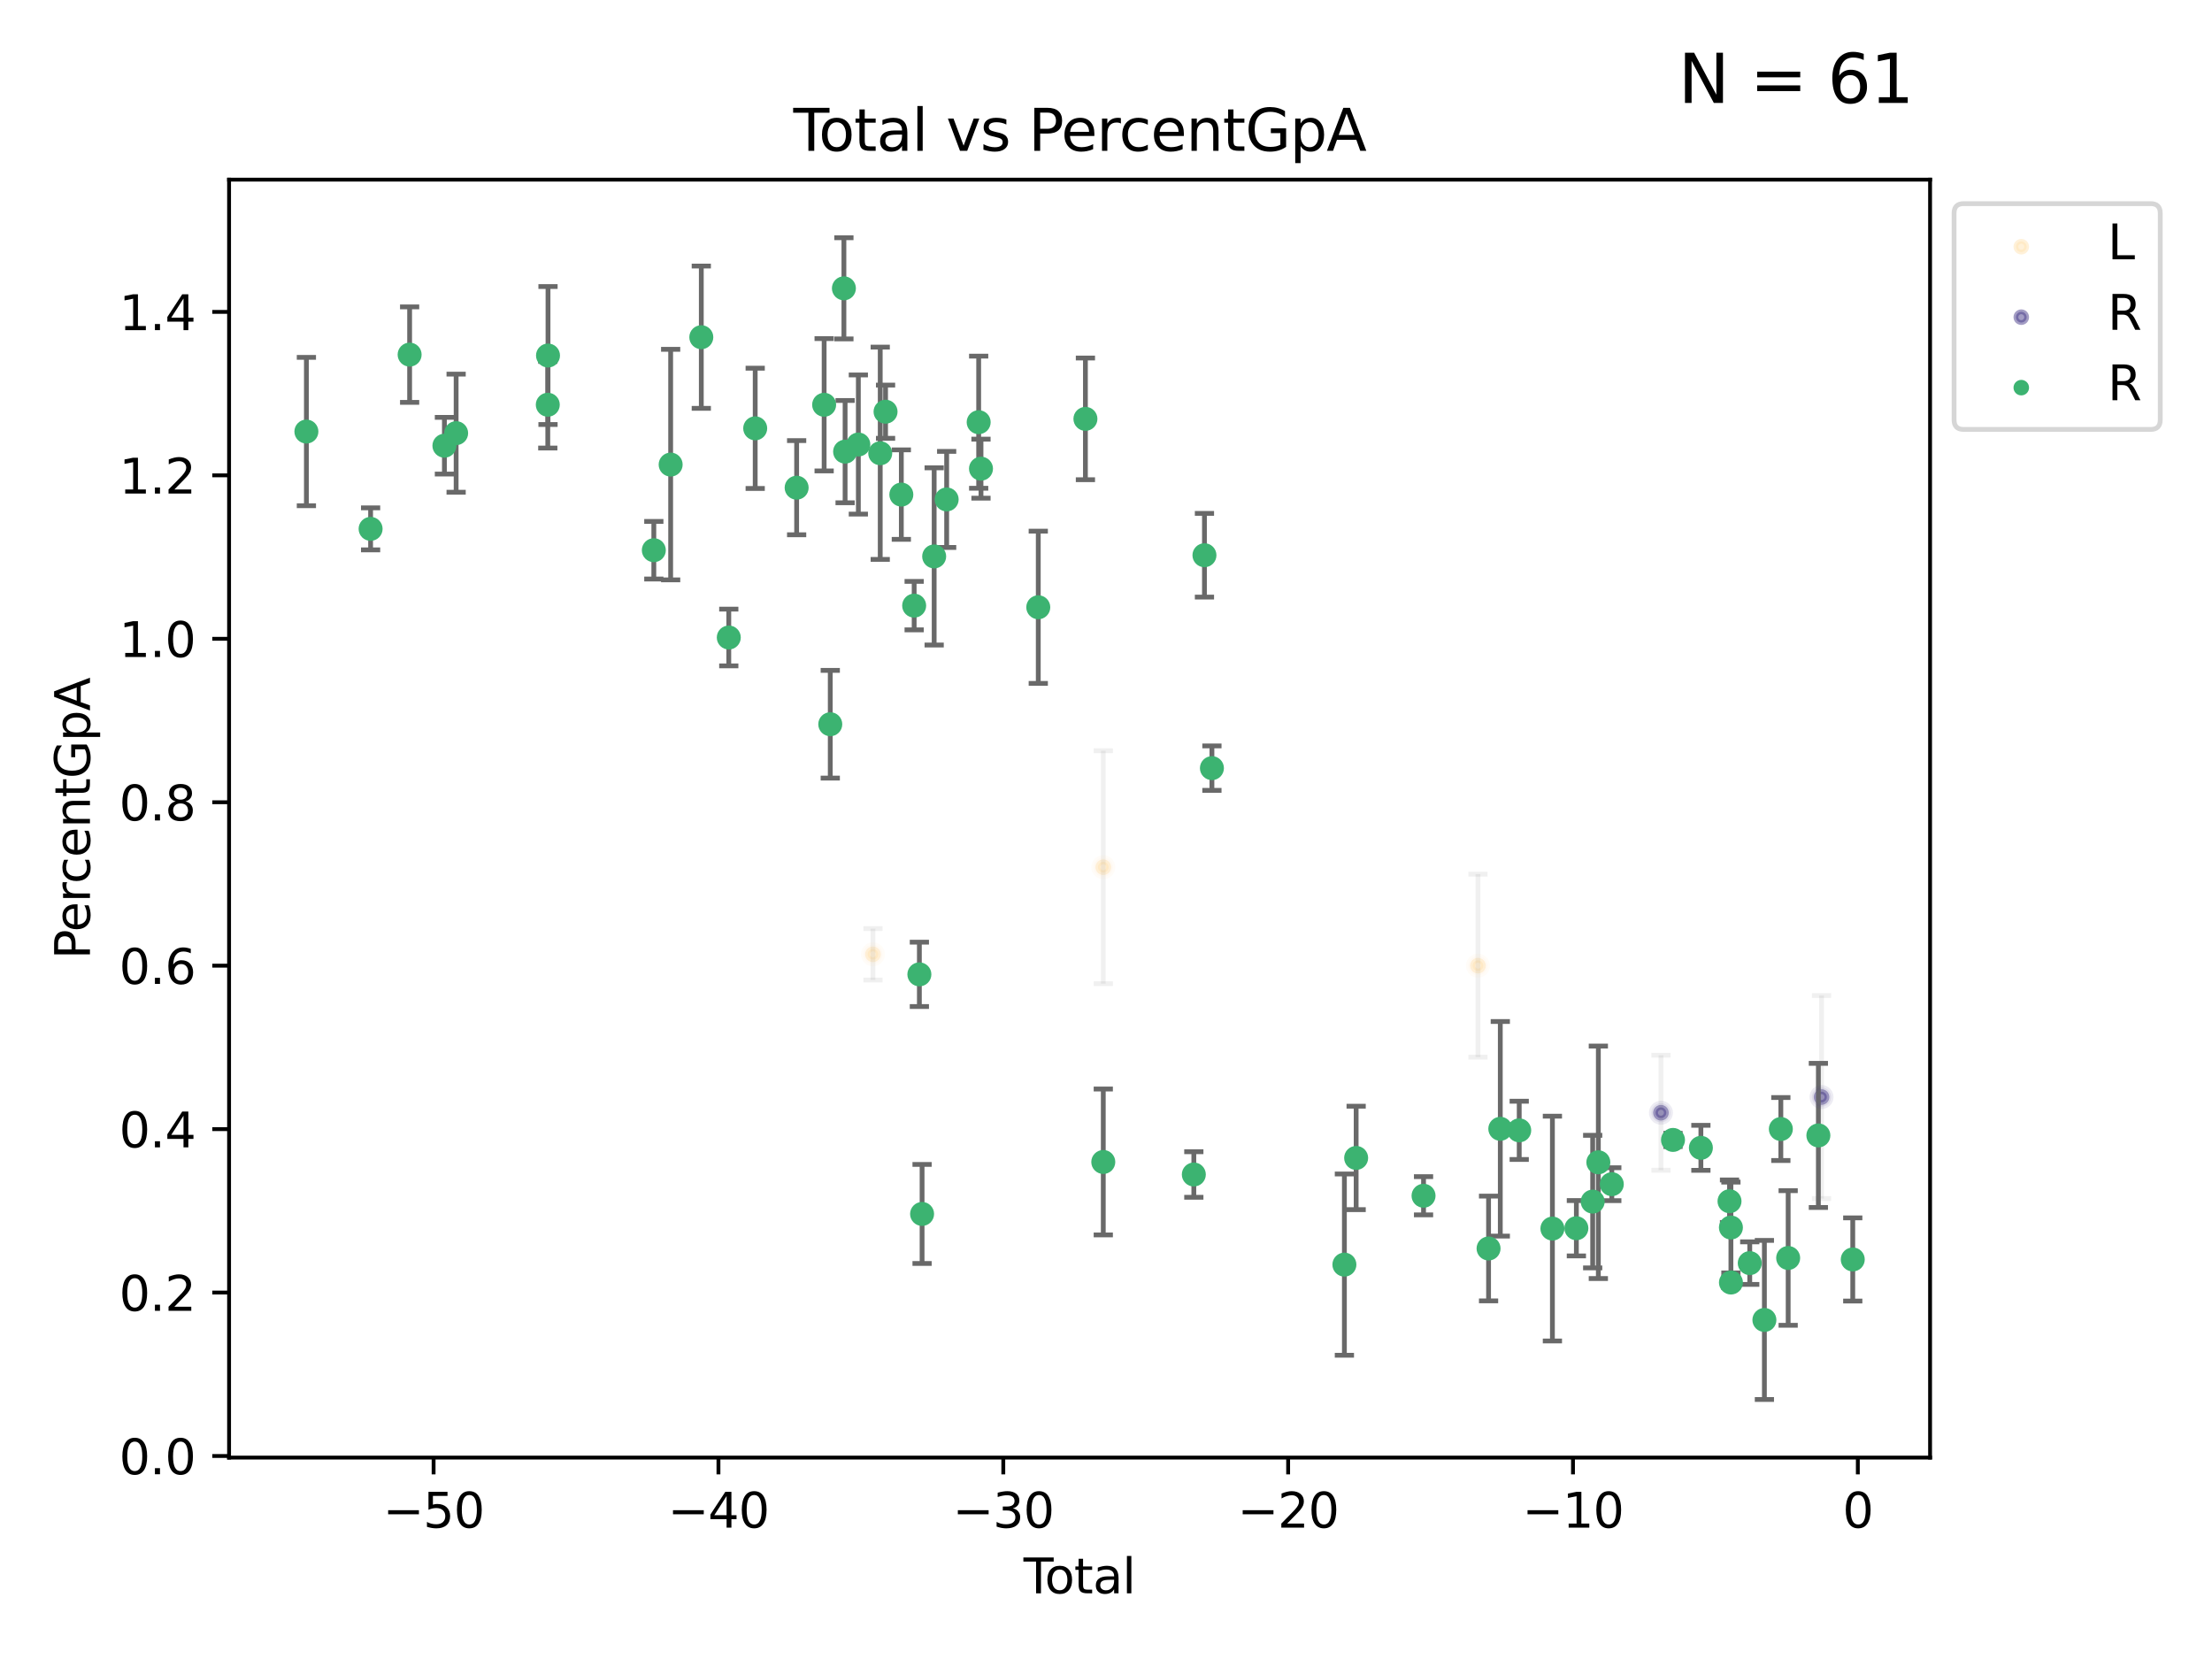 <?xml version="1.0" encoding="utf-8" standalone="no"?>
<!DOCTYPE svg PUBLIC "-//W3C//DTD SVG 1.1//EN"
  "http://www.w3.org/Graphics/SVG/1.1/DTD/svg11.dtd">
<svg xmlns:xlink="http://www.w3.org/1999/xlink" width="460.8pt" height="345.6pt" viewBox="0 0 460.8 345.6" xmlns="http://www.w3.org/2000/svg" version="1.1">
 <defs>
  <style type="text/css">*{stroke-linejoin: round; stroke-linecap: butt}</style>
 </defs>
 <g id="figure_1">
  <g id="patch_1">
   <path d="M 0 345.6 
L 460.8 345.6 
L 460.8 0 
L 0 0 
z
" style="fill: #ffffff"/>
  </g>
  <g id="axes_1">
   <g id="patch_2">
    <path d="M 47.72 303.64 
L 402.07 303.64 
L 402.07 37.422 
L 47.72 37.422 
z
" style="fill: #ffffff"/>
   </g>
   <g id="PathCollection_1">
    <defs>
     <path id="mb6e60d49c2" d="M 0 1.118 
C 0.297 1.118 0.581 1 0.791 0.791 
C 1 0.581 1.118 0.297 1.118 0 
C 1.118 -0.297 1 -0.581 0.791 -0.791 
C 0.581 -1 0.297 -1.118 0 -1.118 
C -0.297 -1.118 -0.581 -1 -0.791 -0.791 
C -1 -0.581 -1.118 -0.297 -1.118 0 
C -1.118 0.297 -1 0.581 -0.791 0.791 
C -0.581 1 -0.297 1.118 0 1.118 
z
" style="stroke: #ffe4b5; stroke-opacity: 0.5"/>
    </defs>
    <g clip-path="url(#pe60f34cabb)">
     <use xlink:href="#mb6e60d49c2" x="181.849" y="198.801" style="fill: #ffe4b5; fill-opacity: 0.5; stroke: #ffe4b5; stroke-opacity: 0.5"/>
     <use xlink:href="#mb6e60d49c2" x="229.836" y="180.654" style="fill: #ffe4b5; fill-opacity: 0.5; stroke: #ffe4b5; stroke-opacity: 0.5"/>
     <use xlink:href="#mb6e60d49c2" x="307.888" y="201.169" style="fill: #ffe4b5; fill-opacity: 0.5; stroke: #ffe4b5; stroke-opacity: 0.5"/>
    </g>
   </g>
   <g id="PathCollection_2">
    <defs>
     <path id="mbd047fa9b4" d="M 0 1.118 
C 0.297 1.118 0.581 1 0.791 0.791 
C 1 0.581 1.118 0.297 1.118 0 
C 1.118 -0.297 1 -0.581 0.791 -0.791 
C 0.581 -1 0.297 -1.118 0 -1.118 
C -0.297 -1.118 -0.581 -1 -0.791 -0.791 
C -1 -0.581 -1.118 -0.297 -1.118 0 
C -1.118 0.297 -1 0.581 -0.791 0.791 
C -0.581 1 -0.297 1.118 0 1.118 
z
" style="stroke: #483d8b; stroke-opacity: 0.5"/>
    </defs>
    <g clip-path="url(#pe60f34cabb)">
     <use xlink:href="#mbd047fa9b4" x="346.005" y="231.805" style="fill: #483d8b; fill-opacity: 0.5; stroke: #483d8b; stroke-opacity: 0.5"/>
     <use xlink:href="#mbd047fa9b4" x="379.457" y="228.536" style="fill: #483d8b; fill-opacity: 0.5; stroke: #483d8b; stroke-opacity: 0.5"/>
    </g>
   </g>
   <g id="PathCollection_3">
    <defs>
     <path id="m3d395e91cb" d="M 0 1.118 
C 0.297 1.118 0.581 1 0.791 0.791 
C 1 0.581 1.118 0.297 1.118 0 
C 1.118 -0.297 1 -0.581 0.791 -0.791 
C 0.581 -1 0.297 -1.118 0 -1.118 
C -0.297 -1.118 -0.581 -1 -0.791 -0.791 
C -1 -0.581 -1.118 -0.297 -1.118 0 
C -1.118 0.297 -1 0.581 -0.791 0.791 
C -0.581 1 -0.297 1.118 0 1.118 
z
" style="stroke: #3cb371"/>
    </defs>
    <g clip-path="url(#pe60f34cabb)">
     <use xlink:href="#m3d395e91cb" x="63.827" y="89.901" style="fill: #3cb371; stroke: #3cb371"/>
     <use xlink:href="#m3d395e91cb" x="77.203" y="110.172" style="fill: #3cb371; stroke: #3cb371"/>
     <use xlink:href="#m3d395e91cb" x="85.332" y="73.872" style="fill: #3cb371; stroke: #3cb371"/>
     <use xlink:href="#m3d395e91cb" x="92.579" y="92.848" style="fill: #3cb371; stroke: #3cb371"/>
     <use xlink:href="#m3d395e91cb" x="95.02" y="90.234" style="fill: #3cb371; stroke: #3cb371"/>
     <use xlink:href="#m3d395e91cb" x="114.114" y="84.315" style="fill: #3cb371; stroke: #3cb371"/>
     <use xlink:href="#m3d395e91cb" x="114.16" y="74.062" style="fill: #3cb371; stroke: #3cb371"/>
     <use xlink:href="#m3d395e91cb" x="136.204" y="114.617" style="fill: #3cb371; stroke: #3cb371"/>
     <use xlink:href="#m3d395e91cb" x="139.709" y="96.781" style="fill: #3cb371; stroke: #3cb371"/>
     <use xlink:href="#m3d395e91cb" x="146.094" y="70.246" style="fill: #3cb371; stroke: #3cb371"/>
     <use xlink:href="#m3d395e91cb" x="151.819" y="132.805" style="fill: #3cb371; stroke: #3cb371"/>
     <use xlink:href="#m3d395e91cb" x="157.322" y="89.229" style="fill: #3cb371; stroke: #3cb371"/>
     <use xlink:href="#m3d395e91cb" x="165.955" y="101.596" style="fill: #3cb371; stroke: #3cb371"/>
     <use xlink:href="#m3d395e91cb" x="171.683" y="84.322" style="fill: #3cb371; stroke: #3cb371"/>
     <use xlink:href="#m3d395e91cb" x="172.96" y="150.87" style="fill: #3cb371; stroke: #3cb371"/>
     <use xlink:href="#m3d395e91cb" x="175.801" y="60.063" style="fill: #3cb371; stroke: #3cb371"/>
     <use xlink:href="#m3d395e91cb" x="176.051" y="94.085" style="fill: #3cb371; stroke: #3cb371"/>
     <use xlink:href="#m3d395e91cb" x="178.809" y="92.601" style="fill: #3cb371; stroke: #3cb371"/>
     <use xlink:href="#m3d395e91cb" x="183.368" y="94.421" style="fill: #3cb371; stroke: #3cb371"/>
     <use xlink:href="#m3d395e91cb" x="184.477" y="85.765" style="fill: #3cb371; stroke: #3cb371"/>
     <use xlink:href="#m3d395e91cb" x="187.764" y="103.032" style="fill: #3cb371; stroke: #3cb371"/>
     <use xlink:href="#m3d395e91cb" x="190.436" y="126.166" style="fill: #3cb371; stroke: #3cb371"/>
     <use xlink:href="#m3d395e91cb" x="191.522" y="202.977" style="fill: #3cb371; stroke: #3cb371"/>
     <use xlink:href="#m3d395e91cb" x="192.086" y="252.887" style="fill: #3cb371; stroke: #3cb371"/>
     <use xlink:href="#m3d395e91cb" x="194.604" y="115.912" style="fill: #3cb371; stroke: #3cb371"/>
     <use xlink:href="#m3d395e91cb" x="197.206" y="104.04" style="fill: #3cb371; stroke: #3cb371"/>
     <use xlink:href="#m3d395e91cb" x="203.875" y="87.951" style="fill: #3cb371; stroke: #3cb371"/>
     <use xlink:href="#m3d395e91cb" x="204.358" y="97.632" style="fill: #3cb371; stroke: #3cb371"/>
     <use xlink:href="#m3d395e91cb" x="216.291" y="126.505" style="fill: #3cb371; stroke: #3cb371"/>
     <use xlink:href="#m3d395e91cb" x="226.113" y="87.256" style="fill: #3cb371; stroke: #3cb371"/>
     <use xlink:href="#m3d395e91cb" x="229.834" y="242.06" style="fill: #3cb371; stroke: #3cb371"/>
     <use xlink:href="#m3d395e91cb" x="248.696" y="244.668" style="fill: #3cb371; stroke: #3cb371"/>
     <use xlink:href="#m3d395e91cb" x="250.909" y="115.666" style="fill: #3cb371; stroke: #3cb371"/>
     <use xlink:href="#m3d395e91cb" x="252.466" y="160.017" style="fill: #3cb371; stroke: #3cb371"/>
     <use xlink:href="#m3d395e91cb" x="280.062" y="263.443" style="fill: #3cb371; stroke: #3cb371"/>
     <use xlink:href="#m3d395e91cb" x="282.51" y="241.218" style="fill: #3cb371; stroke: #3cb371"/>
     <use xlink:href="#m3d395e91cb" x="296.55" y="249.098" style="fill: #3cb371; stroke: #3cb371"/>
     <use xlink:href="#m3d395e91cb" x="310.095" y="260.082" style="fill: #3cb371; stroke: #3cb371"/>
     <use xlink:href="#m3d395e91cb" x="312.54" y="235.152" style="fill: #3cb371; stroke: #3cb371"/>
     <use xlink:href="#m3d395e91cb" x="316.482" y="235.473" style="fill: #3cb371; stroke: #3cb371"/>
     <use xlink:href="#m3d395e91cb" x="323.395" y="255.936" style="fill: #3cb371; stroke: #3cb371"/>
     <use xlink:href="#m3d395e91cb" x="328.388" y="255.864" style="fill: #3cb371; stroke: #3cb371"/>
     <use xlink:href="#m3d395e91cb" x="331.785" y="250.314" style="fill: #3cb371; stroke: #3cb371"/>
     <use xlink:href="#m3d395e91cb" x="332.964" y="242.129" style="fill: #3cb371; stroke: #3cb371"/>
     <use xlink:href="#m3d395e91cb" x="335.767" y="246.686" style="fill: #3cb371; stroke: #3cb371"/>
     <use xlink:href="#m3d395e91cb" x="348.518" y="237.468" style="fill: #3cb371; stroke: #3cb371"/>
     <use xlink:href="#m3d395e91cb" x="354.326" y="239.114" style="fill: #3cb371; stroke: #3cb371"/>
     <use xlink:href="#m3d395e91cb" x="360.289" y="250.239" style="fill: #3cb371; stroke: #3cb371"/>
     <use xlink:href="#m3d395e91cb" x="360.581" y="255.714" style="fill: #3cb371; stroke: #3cb371"/>
     <use xlink:href="#m3d395e91cb" x="360.587" y="267.173" style="fill: #3cb371; stroke: #3cb371"/>
     <use xlink:href="#m3d395e91cb" x="364.504" y="263.131" style="fill: #3cb371; stroke: #3cb371"/>
     <use xlink:href="#m3d395e91cb" x="367.556" y="274.97" style="fill: #3cb371; stroke: #3cb371"/>
     <use xlink:href="#m3d395e91cb" x="370.982" y="235.195" style="fill: #3cb371; stroke: #3cb371"/>
     <use xlink:href="#m3d395e91cb" x="372.508" y="262.061" style="fill: #3cb371; stroke: #3cb371"/>
     <use xlink:href="#m3d395e91cb" x="378.8" y="236.529" style="fill: #3cb371; stroke: #3cb371"/>
     <use xlink:href="#m3d395e91cb" x="385.963" y="262.367" style="fill: #3cb371; stroke: #3cb371"/>
    </g>
   </g>
   <g id="matplotlib.axis_1">
    <g id="xtick_1">
     <g id="line2d_1">
      <defs>
       <path id="m8738889019" d="M 0 0 
L 0 3.5 
" style="stroke: #000000; stroke-width: 0.8"/>
      </defs>
      <g>
       <use xlink:href="#m8738889019" x="90.326" y="303.64" style="stroke: #000000; stroke-width: 0.8"/>
      </g>
     </g>
     <g id="text_1">
      <!-- −50 -->
      <g transform="translate(79.774 318.238)scale(0.1 -0.1)">
       <defs>
        <path id="DejaVuSans-2212" d="M 678 2272 
L 4684 2272 
L 4684 1741 
L 678 1741 
L 678 2272 
z
" transform="scale(0.016)"/>
        <path id="DejaVuSans-35" d="M 691 4666 
L 3169 4666 
L 3169 4134 
L 1269 4134 
L 1269 2991 
Q 1406 3038 1543 3061 
Q 1681 3084 1819 3084 
Q 2600 3084 3056 2656 
Q 3513 2228 3513 1497 
Q 3513 744 3044 326 
Q 2575 -91 1722 -91 
Q 1428 -91 1123 -41 
Q 819 9 494 109 
L 494 744 
Q 775 591 1075 516 
Q 1375 441 1709 441 
Q 2250 441 2565 725 
Q 2881 1009 2881 1497 
Q 2881 1984 2565 2268 
Q 2250 2553 1709 2553 
Q 1456 2553 1204 2497 
Q 953 2441 691 2322 
L 691 4666 
z
" transform="scale(0.016)"/>
        <path id="DejaVuSans-30" d="M 2034 4250 
Q 1547 4250 1301 3770 
Q 1056 3291 1056 2328 
Q 1056 1369 1301 889 
Q 1547 409 2034 409 
Q 2525 409 2770 889 
Q 3016 1369 3016 2328 
Q 3016 3291 2770 3770 
Q 2525 4250 2034 4250 
z
M 2034 4750 
Q 2819 4750 3233 4129 
Q 3647 3509 3647 2328 
Q 3647 1150 3233 529 
Q 2819 -91 2034 -91 
Q 1250 -91 836 529 
Q 422 1150 422 2328 
Q 422 3509 836 4129 
Q 1250 4750 2034 4750 
z
" transform="scale(0.016)"/>
       </defs>
       <use xlink:href="#DejaVuSans-2212"/>
       <use xlink:href="#DejaVuSans-35" x="83.789"/>
       <use xlink:href="#DejaVuSans-30" x="147.412"/>
      </g>
     </g>
    </g>
    <g id="xtick_2">
     <g id="line2d_2">
      <g>
       <use xlink:href="#m8738889019" x="149.665" y="303.64" style="stroke: #000000; stroke-width: 0.8"/>
      </g>
     </g>
     <g id="text_2">
      <!-- −40 -->
      <g transform="translate(139.113 318.238)scale(0.1 -0.1)">
       <defs>
        <path id="DejaVuSans-34" d="M 2419 4116 
L 825 1625 
L 2419 1625 
L 2419 4116 
z
M 2253 4666 
L 3047 4666 
L 3047 1625 
L 3713 1625 
L 3713 1100 
L 3047 1100 
L 3047 0 
L 2419 0 
L 2419 1100 
L 313 1100 
L 313 1709 
L 2253 4666 
z
" transform="scale(0.016)"/>
       </defs>
       <use xlink:href="#DejaVuSans-2212"/>
       <use xlink:href="#DejaVuSans-34" x="83.789"/>
       <use xlink:href="#DejaVuSans-30" x="147.412"/>
      </g>
     </g>
    </g>
    <g id="xtick_3">
     <g id="line2d_3">
      <g>
       <use xlink:href="#m8738889019" x="209.004" y="303.64" style="stroke: #000000; stroke-width: 0.8"/>
      </g>
     </g>
     <g id="text_3">
      <!-- −30 -->
      <g transform="translate(198.452 318.238)scale(0.1 -0.1)">
       <defs>
        <path id="DejaVuSans-33" d="M 2597 2516 
Q 3050 2419 3304 2112 
Q 3559 1806 3559 1356 
Q 3559 666 3084 287 
Q 2609 -91 1734 -91 
Q 1441 -91 1130 -33 
Q 819 25 488 141 
L 488 750 
Q 750 597 1062 519 
Q 1375 441 1716 441 
Q 2309 441 2620 675 
Q 2931 909 2931 1356 
Q 2931 1769 2642 2001 
Q 2353 2234 1838 2234 
L 1294 2234 
L 1294 2753 
L 1863 2753 
Q 2328 2753 2575 2939 
Q 2822 3125 2822 3475 
Q 2822 3834 2567 4026 
Q 2313 4219 1838 4219 
Q 1578 4219 1281 4162 
Q 984 4106 628 3988 
L 628 4550 
Q 988 4650 1302 4700 
Q 1616 4750 1894 4750 
Q 2613 4750 3031 4423 
Q 3450 4097 3450 3541 
Q 3450 3153 3228 2886 
Q 3006 2619 2597 2516 
z
" transform="scale(0.016)"/>
       </defs>
       <use xlink:href="#DejaVuSans-2212"/>
       <use xlink:href="#DejaVuSans-33" x="83.789"/>
       <use xlink:href="#DejaVuSans-30" x="147.412"/>
      </g>
     </g>
    </g>
    <g id="xtick_4">
     <g id="line2d_4">
      <g>
       <use xlink:href="#m8738889019" x="268.343" y="303.64" style="stroke: #000000; stroke-width: 0.8"/>
      </g>
     </g>
     <g id="text_4">
      <!-- −20 -->
      <g transform="translate(257.791 318.238)scale(0.1 -0.1)">
       <defs>
        <path id="DejaVuSans-32" d="M 1228 531 
L 3431 531 
L 3431 0 
L 469 0 
L 469 531 
Q 828 903 1448 1529 
Q 2069 2156 2228 2338 
Q 2531 2678 2651 2914 
Q 2772 3150 2772 3378 
Q 2772 3750 2511 3984 
Q 2250 4219 1831 4219 
Q 1534 4219 1204 4116 
Q 875 4013 500 3803 
L 500 4441 
Q 881 4594 1212 4672 
Q 1544 4750 1819 4750 
Q 2544 4750 2975 4387 
Q 3406 4025 3406 3419 
Q 3406 3131 3298 2873 
Q 3191 2616 2906 2266 
Q 2828 2175 2409 1742 
Q 1991 1309 1228 531 
z
" transform="scale(0.016)"/>
       </defs>
       <use xlink:href="#DejaVuSans-2212"/>
       <use xlink:href="#DejaVuSans-32" x="83.789"/>
       <use xlink:href="#DejaVuSans-30" x="147.412"/>
      </g>
     </g>
    </g>
    <g id="xtick_5">
     <g id="line2d_5">
      <g>
       <use xlink:href="#m8738889019" x="327.682" y="303.64" style="stroke: #000000; stroke-width: 0.8"/>
      </g>
     </g>
     <g id="text_5">
      <!-- −10 -->
      <g transform="translate(317.13 318.238)scale(0.1 -0.1)">
       <defs>
        <path id="DejaVuSans-31" d="M 794 531 
L 1825 531 
L 1825 4091 
L 703 3866 
L 703 4441 
L 1819 4666 
L 2450 4666 
L 2450 531 
L 3481 531 
L 3481 0 
L 794 0 
L 794 531 
z
" transform="scale(0.016)"/>
       </defs>
       <use xlink:href="#DejaVuSans-2212"/>
       <use xlink:href="#DejaVuSans-31" x="83.789"/>
       <use xlink:href="#DejaVuSans-30" x="147.412"/>
      </g>
     </g>
    </g>
    <g id="xtick_6">
     <g id="line2d_6">
      <g>
       <use xlink:href="#m8738889019" x="387.021" y="303.64" style="stroke: #000000; stroke-width: 0.8"/>
      </g>
     </g>
     <g id="text_6">
      <!-- 0 -->
      <g transform="translate(383.84 318.238)scale(0.1 -0.1)">
       <use xlink:href="#DejaVuSans-30"/>
      </g>
     </g>
    </g>
    <g id="text_7">
     <!-- Total -->
     <g transform="translate(213.218 331.917)scale(0.1 -0.1)">
      <defs>
       <path id="DejaVuSans-54" d="M -19 4666 
L 3928 4666 
L 3928 4134 
L 2272 4134 
L 2272 0 
L 1638 0 
L 1638 4134 
L -19 4134 
L -19 4666 
z
" transform="scale(0.016)"/>
       <path id="DejaVuSans-6f" d="M 1959 3097 
Q 1497 3097 1228 2736 
Q 959 2375 959 1747 
Q 959 1119 1226 758 
Q 1494 397 1959 397 
Q 2419 397 2687 759 
Q 2956 1122 2956 1747 
Q 2956 2369 2687 2733 
Q 2419 3097 1959 3097 
z
M 1959 3584 
Q 2709 3584 3137 3096 
Q 3566 2609 3566 1747 
Q 3566 888 3137 398 
Q 2709 -91 1959 -91 
Q 1206 -91 779 398 
Q 353 888 353 1747 
Q 353 2609 779 3096 
Q 1206 3584 1959 3584 
z
" transform="scale(0.016)"/>
       <path id="DejaVuSans-74" d="M 1172 4494 
L 1172 3500 
L 2356 3500 
L 2356 3053 
L 1172 3053 
L 1172 1153 
Q 1172 725 1289 603 
Q 1406 481 1766 481 
L 2356 481 
L 2356 0 
L 1766 0 
Q 1100 0 847 248 
Q 594 497 594 1153 
L 594 3053 
L 172 3053 
L 172 3500 
L 594 3500 
L 594 4494 
L 1172 4494 
z
" transform="scale(0.016)"/>
       <path id="DejaVuSans-61" d="M 2194 1759 
Q 1497 1759 1228 1600 
Q 959 1441 959 1056 
Q 959 750 1161 570 
Q 1363 391 1709 391 
Q 2188 391 2477 730 
Q 2766 1069 2766 1631 
L 2766 1759 
L 2194 1759 
z
M 3341 1997 
L 3341 0 
L 2766 0 
L 2766 531 
Q 2569 213 2275 61 
Q 1981 -91 1556 -91 
Q 1019 -91 701 211 
Q 384 513 384 1019 
Q 384 1609 779 1909 
Q 1175 2209 1959 2209 
L 2766 2209 
L 2766 2266 
Q 2766 2663 2505 2880 
Q 2244 3097 1772 3097 
Q 1472 3097 1187 3025 
Q 903 2953 641 2809 
L 641 3341 
Q 956 3463 1253 3523 
Q 1550 3584 1831 3584 
Q 2591 3584 2966 3190 
Q 3341 2797 3341 1997 
z
" transform="scale(0.016)"/>
       <path id="DejaVuSans-6c" d="M 603 4863 
L 1178 4863 
L 1178 0 
L 603 0 
L 603 4863 
z
" transform="scale(0.016)"/>
      </defs>
      <use xlink:href="#DejaVuSans-54"/>
      <use xlink:href="#DejaVuSans-6f" x="44.084"/>
      <use xlink:href="#DejaVuSans-74" x="105.266"/>
      <use xlink:href="#DejaVuSans-61" x="144.475"/>
      <use xlink:href="#DejaVuSans-6c" x="205.754"/>
     </g>
    </g>
   </g>
   <g id="matplotlib.axis_2">
    <g id="ytick_1">
     <g id="line2d_7">
      <defs>
       <path id="md8a9645e2e" d="M 0 0 
L -3.5 0 
" style="stroke: #000000; stroke-width: 0.8"/>
      </defs>
      <g>
       <use xlink:href="#md8a9645e2e" x="47.72" y="303.314" style="stroke: #000000; stroke-width: 0.8"/>
      </g>
     </g>
     <g id="text_8">
      <!-- 0.0 -->
      <g transform="translate(24.817 307.113)scale(0.1 -0.1)">
       <defs>
        <path id="DejaVuSans-2e" d="M 684 794 
L 1344 794 
L 1344 0 
L 684 0 
L 684 794 
z
" transform="scale(0.016)"/>
       </defs>
       <use xlink:href="#DejaVuSans-30"/>
       <use xlink:href="#DejaVuSans-2e" x="63.623"/>
       <use xlink:href="#DejaVuSans-30" x="95.41"/>
      </g>
     </g>
    </g>
    <g id="ytick_2">
     <g id="line2d_8">
      <g>
       <use xlink:href="#md8a9645e2e" x="47.72" y="269.265" style="stroke: #000000; stroke-width: 0.8"/>
      </g>
     </g>
     <g id="text_9">
      <!-- 0.2 -->
      <g transform="translate(24.817 273.064)scale(0.1 -0.1)">
       <use xlink:href="#DejaVuSans-30"/>
       <use xlink:href="#DejaVuSans-2e" x="63.623"/>
       <use xlink:href="#DejaVuSans-32" x="95.41"/>
      </g>
     </g>
    </g>
    <g id="ytick_3">
     <g id="line2d_9">
      <g>
       <use xlink:href="#md8a9645e2e" x="47.72" y="235.216" style="stroke: #000000; stroke-width: 0.8"/>
      </g>
     </g>
     <g id="text_10">
      <!-- 0.4 -->
      <g transform="translate(24.817 239.015)scale(0.1 -0.1)">
       <use xlink:href="#DejaVuSans-30"/>
       <use xlink:href="#DejaVuSans-2e" x="63.623"/>
       <use xlink:href="#DejaVuSans-34" x="95.41"/>
      </g>
     </g>
    </g>
    <g id="ytick_4">
     <g id="line2d_10">
      <g>
       <use xlink:href="#md8a9645e2e" x="47.72" y="201.167" style="stroke: #000000; stroke-width: 0.8"/>
      </g>
     </g>
     <g id="text_11">
      <!-- 0.6 -->
      <g transform="translate(24.817 204.966)scale(0.1 -0.1)">
       <defs>
        <path id="DejaVuSans-36" d="M 2113 2584 
Q 1688 2584 1439 2293 
Q 1191 2003 1191 1497 
Q 1191 994 1439 701 
Q 1688 409 2113 409 
Q 2538 409 2786 701 
Q 3034 994 3034 1497 
Q 3034 2003 2786 2293 
Q 2538 2584 2113 2584 
z
M 3366 4563 
L 3366 3988 
Q 3128 4100 2886 4159 
Q 2644 4219 2406 4219 
Q 1781 4219 1451 3797 
Q 1122 3375 1075 2522 
Q 1259 2794 1537 2939 
Q 1816 3084 2150 3084 
Q 2853 3084 3261 2657 
Q 3669 2231 3669 1497 
Q 3669 778 3244 343 
Q 2819 -91 2113 -91 
Q 1303 -91 875 529 
Q 447 1150 447 2328 
Q 447 3434 972 4092 
Q 1497 4750 2381 4750 
Q 2619 4750 2861 4703 
Q 3103 4656 3366 4563 
z
" transform="scale(0.016)"/>
       </defs>
       <use xlink:href="#DejaVuSans-30"/>
       <use xlink:href="#DejaVuSans-2e" x="63.623"/>
       <use xlink:href="#DejaVuSans-36" x="95.41"/>
      </g>
     </g>
    </g>
    <g id="ytick_5">
     <g id="line2d_11">
      <g>
       <use xlink:href="#md8a9645e2e" x="47.72" y="167.118" style="stroke: #000000; stroke-width: 0.8"/>
      </g>
     </g>
     <g id="text_12">
      <!-- 0.8 -->
      <g transform="translate(24.817 170.917)scale(0.1 -0.1)">
       <defs>
        <path id="DejaVuSans-38" d="M 2034 2216 
Q 1584 2216 1326 1975 
Q 1069 1734 1069 1313 
Q 1069 891 1326 650 
Q 1584 409 2034 409 
Q 2484 409 2743 651 
Q 3003 894 3003 1313 
Q 3003 1734 2745 1975 
Q 2488 2216 2034 2216 
z
M 1403 2484 
Q 997 2584 770 2862 
Q 544 3141 544 3541 
Q 544 4100 942 4425 
Q 1341 4750 2034 4750 
Q 2731 4750 3128 4425 
Q 3525 4100 3525 3541 
Q 3525 3141 3298 2862 
Q 3072 2584 2669 2484 
Q 3125 2378 3379 2068 
Q 3634 1759 3634 1313 
Q 3634 634 3220 271 
Q 2806 -91 2034 -91 
Q 1263 -91 848 271 
Q 434 634 434 1313 
Q 434 1759 690 2068 
Q 947 2378 1403 2484 
z
M 1172 3481 
Q 1172 3119 1398 2916 
Q 1625 2713 2034 2713 
Q 2441 2713 2670 2916 
Q 2900 3119 2900 3481 
Q 2900 3844 2670 4047 
Q 2441 4250 2034 4250 
Q 1625 4250 1398 4047 
Q 1172 3844 1172 3481 
z
" transform="scale(0.016)"/>
       </defs>
       <use xlink:href="#DejaVuSans-30"/>
       <use xlink:href="#DejaVuSans-2e" x="63.623"/>
       <use xlink:href="#DejaVuSans-38" x="95.41"/>
      </g>
     </g>
    </g>
    <g id="ytick_6">
     <g id="line2d_12">
      <g>
       <use xlink:href="#md8a9645e2e" x="47.72" y="133.069" style="stroke: #000000; stroke-width: 0.8"/>
      </g>
     </g>
     <g id="text_13">
      <!-- 1.0 -->
      <g transform="translate(24.817 136.868)scale(0.1 -0.1)">
       <use xlink:href="#DejaVuSans-31"/>
       <use xlink:href="#DejaVuSans-2e" x="63.623"/>
       <use xlink:href="#DejaVuSans-30" x="95.41"/>
      </g>
     </g>
    </g>
    <g id="ytick_7">
     <g id="line2d_13">
      <g>
       <use xlink:href="#md8a9645e2e" x="47.72" y="99.02" style="stroke: #000000; stroke-width: 0.8"/>
      </g>
     </g>
     <g id="text_14">
      <!-- 1.2 -->
      <g transform="translate(24.817 102.819)scale(0.1 -0.1)">
       <use xlink:href="#DejaVuSans-31"/>
       <use xlink:href="#DejaVuSans-2e" x="63.623"/>
       <use xlink:href="#DejaVuSans-32" x="95.41"/>
      </g>
     </g>
    </g>
    <g id="ytick_8">
     <g id="line2d_14">
      <g>
       <use xlink:href="#md8a9645e2e" x="47.72" y="64.971" style="stroke: #000000; stroke-width: 0.8"/>
      </g>
     </g>
     <g id="text_15">
      <!-- 1.4 -->
      <g transform="translate(24.817 68.77)scale(0.1 -0.1)">
       <use xlink:href="#DejaVuSans-31"/>
       <use xlink:href="#DejaVuSans-2e" x="63.623"/>
       <use xlink:href="#DejaVuSans-34" x="95.41"/>
      </g>
     </g>
    </g>
    <g id="text_16">
     <!-- PercentGpA -->
     <g transform="translate(18.737 199.807)rotate(-90)scale(0.1 -0.1)">
      <defs>
       <path id="DejaVuSans-50" d="M 1259 4147 
L 1259 2394 
L 2053 2394 
Q 2494 2394 2734 2622 
Q 2975 2850 2975 3272 
Q 2975 3691 2734 3919 
Q 2494 4147 2053 4147 
L 1259 4147 
z
M 628 4666 
L 2053 4666 
Q 2838 4666 3239 4311 
Q 3641 3956 3641 3272 
Q 3641 2581 3239 2228 
Q 2838 1875 2053 1875 
L 1259 1875 
L 1259 0 
L 628 0 
L 628 4666 
z
" transform="scale(0.016)"/>
       <path id="DejaVuSans-65" d="M 3597 1894 
L 3597 1613 
L 953 1613 
Q 991 1019 1311 708 
Q 1631 397 2203 397 
Q 2534 397 2845 478 
Q 3156 559 3463 722 
L 3463 178 
Q 3153 47 2828 -22 
Q 2503 -91 2169 -91 
Q 1331 -91 842 396 
Q 353 884 353 1716 
Q 353 2575 817 3079 
Q 1281 3584 2069 3584 
Q 2775 3584 3186 3129 
Q 3597 2675 3597 1894 
z
M 3022 2063 
Q 3016 2534 2758 2815 
Q 2500 3097 2075 3097 
Q 1594 3097 1305 2825 
Q 1016 2553 972 2059 
L 3022 2063 
z
" transform="scale(0.016)"/>
       <path id="DejaVuSans-72" d="M 2631 2963 
Q 2534 3019 2420 3045 
Q 2306 3072 2169 3072 
Q 1681 3072 1420 2755 
Q 1159 2438 1159 1844 
L 1159 0 
L 581 0 
L 581 3500 
L 1159 3500 
L 1159 2956 
Q 1341 3275 1631 3429 
Q 1922 3584 2338 3584 
Q 2397 3584 2469 3576 
Q 2541 3569 2628 3553 
L 2631 2963 
z
" transform="scale(0.016)"/>
       <path id="DejaVuSans-63" d="M 3122 3366 
L 3122 2828 
Q 2878 2963 2633 3030 
Q 2388 3097 2138 3097 
Q 1578 3097 1268 2742 
Q 959 2388 959 1747 
Q 959 1106 1268 751 
Q 1578 397 2138 397 
Q 2388 397 2633 464 
Q 2878 531 3122 666 
L 3122 134 
Q 2881 22 2623 -34 
Q 2366 -91 2075 -91 
Q 1284 -91 818 406 
Q 353 903 353 1747 
Q 353 2603 823 3093 
Q 1294 3584 2113 3584 
Q 2378 3584 2631 3529 
Q 2884 3475 3122 3366 
z
" transform="scale(0.016)"/>
       <path id="DejaVuSans-6e" d="M 3513 2113 
L 3513 0 
L 2938 0 
L 2938 2094 
Q 2938 2591 2744 2837 
Q 2550 3084 2163 3084 
Q 1697 3084 1428 2787 
Q 1159 2491 1159 1978 
L 1159 0 
L 581 0 
L 581 3500 
L 1159 3500 
L 1159 2956 
Q 1366 3272 1645 3428 
Q 1925 3584 2291 3584 
Q 2894 3584 3203 3211 
Q 3513 2838 3513 2113 
z
" transform="scale(0.016)"/>
       <path id="DejaVuSans-47" d="M 3809 666 
L 3809 1919 
L 2778 1919 
L 2778 2438 
L 4434 2438 
L 4434 434 
Q 4069 175 3628 42 
Q 3188 -91 2688 -91 
Q 1594 -91 976 548 
Q 359 1188 359 2328 
Q 359 3472 976 4111 
Q 1594 4750 2688 4750 
Q 3144 4750 3555 4637 
Q 3966 4525 4313 4306 
L 4313 3634 
Q 3963 3931 3569 4081 
Q 3175 4231 2741 4231 
Q 1884 4231 1454 3753 
Q 1025 3275 1025 2328 
Q 1025 1384 1454 906 
Q 1884 428 2741 428 
Q 3075 428 3337 486 
Q 3600 544 3809 666 
z
" transform="scale(0.016)"/>
       <path id="DejaVuSans-70" d="M 1159 525 
L 1159 -1331 
L 581 -1331 
L 581 3500 
L 1159 3500 
L 1159 2969 
Q 1341 3281 1617 3432 
Q 1894 3584 2278 3584 
Q 2916 3584 3314 3078 
Q 3713 2572 3713 1747 
Q 3713 922 3314 415 
Q 2916 -91 2278 -91 
Q 1894 -91 1617 61 
Q 1341 213 1159 525 
z
M 3116 1747 
Q 3116 2381 2855 2742 
Q 2594 3103 2138 3103 
Q 1681 3103 1420 2742 
Q 1159 2381 1159 1747 
Q 1159 1113 1420 752 
Q 1681 391 2138 391 
Q 2594 391 2855 752 
Q 3116 1113 3116 1747 
z
" transform="scale(0.016)"/>
       <path id="DejaVuSans-41" d="M 2188 4044 
L 1331 1722 
L 3047 1722 
L 2188 4044 
z
M 1831 4666 
L 2547 4666 
L 4325 0 
L 3669 0 
L 3244 1197 
L 1141 1197 
L 716 0 
L 50 0 
L 1831 4666 
z
" transform="scale(0.016)"/>
      </defs>
      <use xlink:href="#DejaVuSans-50"/>
      <use xlink:href="#DejaVuSans-65" x="56.678"/>
      <use xlink:href="#DejaVuSans-72" x="118.201"/>
      <use xlink:href="#DejaVuSans-63" x="157.064"/>
      <use xlink:href="#DejaVuSans-65" x="212.045"/>
      <use xlink:href="#DejaVuSans-6e" x="273.568"/>
      <use xlink:href="#DejaVuSans-74" x="336.947"/>
      <use xlink:href="#DejaVuSans-47" x="376.156"/>
      <use xlink:href="#DejaVuSans-70" x="453.646"/>
      <use xlink:href="#DejaVuSans-41" x="517.123"/>
     </g>
    </g>
   </g>
   <g id="LineCollection_1">
    <path d="M 181.849 204.155 
L 181.849 193.446 
" clip-path="url(#pe60f34cabb)" style="fill: none; stroke: #696969; stroke-opacity: 0.1"/>
    <path d="M 229.836 204.919 
L 229.836 156.388 
" clip-path="url(#pe60f34cabb)" style="fill: none; stroke: #696969; stroke-opacity: 0.1"/>
    <path d="M 307.888 220.229 
L 307.888 182.109 
" clip-path="url(#pe60f34cabb)" style="fill: none; stroke: #696969; stroke-opacity: 0.1"/>
   </g>
   <g id="line2d_15">
    <defs>
     <path id="m5bb08aa4a7" d="M 2 0 
L -2 -0 
" style="stroke: #696969; stroke-opacity: 0.1"/>
    </defs>
    <g clip-path="url(#pe60f34cabb)">
     <use xlink:href="#m5bb08aa4a7" x="181.849" y="204.155" style="fill: #696969; fill-opacity: 0.1; stroke: #696969; stroke-opacity: 0.1"/>
     <use xlink:href="#m5bb08aa4a7" x="229.836" y="204.919" style="fill: #696969; fill-opacity: 0.1; stroke: #696969; stroke-opacity: 0.1"/>
     <use xlink:href="#m5bb08aa4a7" x="307.888" y="220.229" style="fill: #696969; fill-opacity: 0.1; stroke: #696969; stroke-opacity: 0.1"/>
    </g>
   </g>
   <g id="line2d_16">
    <g clip-path="url(#pe60f34cabb)">
     <use xlink:href="#m5bb08aa4a7" x="181.849" y="193.446" style="fill: #696969; fill-opacity: 0.1; stroke: #696969; stroke-opacity: 0.1"/>
     <use xlink:href="#m5bb08aa4a7" x="229.836" y="156.388" style="fill: #696969; fill-opacity: 0.1; stroke: #696969; stroke-opacity: 0.1"/>
     <use xlink:href="#m5bb08aa4a7" x="307.888" y="182.109" style="fill: #696969; fill-opacity: 0.1; stroke: #696969; stroke-opacity: 0.1"/>
    </g>
   </g>
   <g id="LineCollection_2">
    <path d="M 346.005 243.783 
L 346.005 219.827 
" clip-path="url(#pe60f34cabb)" style="fill: none; stroke: #696969; stroke-opacity: 0.1"/>
    <path d="M 379.457 249.681 
L 379.457 207.39 
" clip-path="url(#pe60f34cabb)" style="fill: none; stroke: #696969; stroke-opacity: 0.1"/>
   </g>
   <g id="line2d_17">
    <g clip-path="url(#pe60f34cabb)">
     <use xlink:href="#m5bb08aa4a7" x="346.005" y="243.783" style="fill: #696969; fill-opacity: 0.1; stroke: #696969; stroke-opacity: 0.1"/>
     <use xlink:href="#m5bb08aa4a7" x="379.457" y="249.681" style="fill: #696969; fill-opacity: 0.1; stroke: #696969; stroke-opacity: 0.1"/>
    </g>
   </g>
   <g id="line2d_18">
    <g clip-path="url(#pe60f34cabb)">
     <use xlink:href="#m5bb08aa4a7" x="346.005" y="219.827" style="fill: #696969; fill-opacity: 0.1; stroke: #696969; stroke-opacity: 0.1"/>
     <use xlink:href="#m5bb08aa4a7" x="379.457" y="207.39" style="fill: #696969; fill-opacity: 0.1; stroke: #696969; stroke-opacity: 0.1"/>
    </g>
   </g>
   <g id="LineCollection_3">
    <path d="M 63.827 105.352 
L 63.827 74.45 
" clip-path="url(#pe60f34cabb)" style="fill: none; stroke: #696969"/>
    <path d="M 77.203 114.547 
L 77.203 105.796 
" clip-path="url(#pe60f34cabb)" style="fill: none; stroke: #696969"/>
    <path d="M 85.332 83.819 
L 85.332 63.926 
" clip-path="url(#pe60f34cabb)" style="fill: none; stroke: #696969"/>
    <path d="M 92.579 98.752 
L 92.579 86.943 
" clip-path="url(#pe60f34cabb)" style="fill: none; stroke: #696969"/>
    <path d="M 95.02 102.535 
L 95.02 77.934 
" clip-path="url(#pe60f34cabb)" style="fill: none; stroke: #696969"/>
    <path d="M 114.114 93.334 
L 114.114 75.297 
" clip-path="url(#pe60f34cabb)" style="fill: none; stroke: #696969"/>
    <path d="M 114.16 88.432 
L 114.16 59.692 
" clip-path="url(#pe60f34cabb)" style="fill: none; stroke: #696969"/>
    <path d="M 136.204 120.617 
L 136.204 108.617 
" clip-path="url(#pe60f34cabb)" style="fill: none; stroke: #696969"/>
    <path d="M 139.709 120.794 
L 139.709 72.768 
" clip-path="url(#pe60f34cabb)" style="fill: none; stroke: #696969"/>
    <path d="M 146.094 85.067 
L 146.094 55.425 
" clip-path="url(#pe60f34cabb)" style="fill: none; stroke: #696969"/>
    <path d="M 151.819 138.715 
L 151.819 126.896 
" clip-path="url(#pe60f34cabb)" style="fill: none; stroke: #696969"/>
    <path d="M 157.322 101.757 
L 157.322 76.701 
" clip-path="url(#pe60f34cabb)" style="fill: none; stroke: #696969"/>
    <path d="M 165.955 111.405 
L 165.955 91.788 
" clip-path="url(#pe60f34cabb)" style="fill: none; stroke: #696969"/>
    <path d="M 171.683 98.104 
L 171.683 70.54 
" clip-path="url(#pe60f34cabb)" style="fill: none; stroke: #696969"/>
    <path d="M 172.96 162.089 
L 172.96 139.652 
" clip-path="url(#pe60f34cabb)" style="fill: none; stroke: #696969"/>
    <path d="M 175.801 70.604 
L 175.801 49.523 
" clip-path="url(#pe60f34cabb)" style="fill: none; stroke: #696969"/>
    <path d="M 176.051 104.736 
L 176.051 83.433 
" clip-path="url(#pe60f34cabb)" style="fill: none; stroke: #696969"/>
    <path d="M 178.809 107.095 
L 178.809 78.106 
" clip-path="url(#pe60f34cabb)" style="fill: none; stroke: #696969"/>
    <path d="M 183.368 116.53 
L 183.368 72.311 
" clip-path="url(#pe60f34cabb)" style="fill: none; stroke: #696969"/>
    <path d="M 184.477 91.312 
L 184.477 80.219 
" clip-path="url(#pe60f34cabb)" style="fill: none; stroke: #696969"/>
    <path d="M 187.764 112.352 
L 187.764 93.713 
" clip-path="url(#pe60f34cabb)" style="fill: none; stroke: #696969"/>
    <path d="M 190.436 131.213 
L 190.436 121.12 
" clip-path="url(#pe60f34cabb)" style="fill: none; stroke: #696969"/>
    <path d="M 191.522 209.68 
L 191.522 196.274 
" clip-path="url(#pe60f34cabb)" style="fill: none; stroke: #696969"/>
    <path d="M 192.086 263.2 
L 192.086 242.573 
" clip-path="url(#pe60f34cabb)" style="fill: none; stroke: #696969"/>
    <path d="M 194.604 134.37 
L 194.604 97.454 
" clip-path="url(#pe60f34cabb)" style="fill: none; stroke: #696969"/>
    <path d="M 197.206 114.045 
L 197.206 94.035 
" clip-path="url(#pe60f34cabb)" style="fill: none; stroke: #696969"/>
    <path d="M 203.875 101.711 
L 203.875 74.192 
" clip-path="url(#pe60f34cabb)" style="fill: none; stroke: #696969"/>
    <path d="M 204.358 103.779 
L 204.358 91.486 
" clip-path="url(#pe60f34cabb)" style="fill: none; stroke: #696969"/>
    <path d="M 216.291 142.361 
L 216.291 110.648 
" clip-path="url(#pe60f34cabb)" style="fill: none; stroke: #696969"/>
    <path d="M 226.113 99.93 
L 226.113 74.581 
" clip-path="url(#pe60f34cabb)" style="fill: none; stroke: #696969"/>
    <path d="M 229.834 257.259 
L 229.834 226.861 
" clip-path="url(#pe60f34cabb)" style="fill: none; stroke: #696969"/>
    <path d="M 248.696 249.413 
L 248.696 239.924 
" clip-path="url(#pe60f34cabb)" style="fill: none; stroke: #696969"/>
    <path d="M 250.909 124.386 
L 250.909 106.946 
" clip-path="url(#pe60f34cabb)" style="fill: none; stroke: #696969"/>
    <path d="M 252.466 164.647 
L 252.466 155.387 
" clip-path="url(#pe60f34cabb)" style="fill: none; stroke: #696969"/>
    <path d="M 280.062 282.323 
L 280.062 244.562 
" clip-path="url(#pe60f34cabb)" style="fill: none; stroke: #696969"/>
    <path d="M 282.51 251.989 
L 282.51 230.447 
" clip-path="url(#pe60f34cabb)" style="fill: none; stroke: #696969"/>
    <path d="M 296.55 253.078 
L 296.55 245.119 
" clip-path="url(#pe60f34cabb)" style="fill: none; stroke: #696969"/>
    <path d="M 310.095 270.992 
L 310.095 249.173 
" clip-path="url(#pe60f34cabb)" style="fill: none; stroke: #696969"/>
    <path d="M 312.54 257.505 
L 312.54 212.799 
" clip-path="url(#pe60f34cabb)" style="fill: none; stroke: #696969"/>
    <path d="M 316.482 241.541 
L 316.482 229.405 
" clip-path="url(#pe60f34cabb)" style="fill: none; stroke: #696969"/>
    <path d="M 323.395 279.352 
L 323.395 232.52 
" clip-path="url(#pe60f34cabb)" style="fill: none; stroke: #696969"/>
    <path d="M 328.388 261.632 
L 328.388 250.096 
" clip-path="url(#pe60f34cabb)" style="fill: none; stroke: #696969"/>
    <path d="M 331.785 264.121 
L 331.785 236.506 
" clip-path="url(#pe60f34cabb)" style="fill: none; stroke: #696969"/>
    <path d="M 332.964 266.342 
L 332.964 217.915 
" clip-path="url(#pe60f34cabb)" style="fill: none; stroke: #696969"/>
    <path d="M 335.767 250.116 
L 335.767 243.256 
" clip-path="url(#pe60f34cabb)" style="fill: none; stroke: #696969"/>
    <path d="M 348.518 238.85 
L 348.518 236.086 
" clip-path="url(#pe60f34cabb)" style="fill: none; stroke: #696969"/>
    <path d="M 354.326 243.802 
L 354.326 234.426 
" clip-path="url(#pe60f34cabb)" style="fill: none; stroke: #696969"/>
    <path d="M 360.289 254.67 
L 360.289 245.807 
" clip-path="url(#pe60f34cabb)" style="fill: none; stroke: #696969"/>
    <path d="M 360.581 265.176 
L 360.581 246.252 
" clip-path="url(#pe60f34cabb)" style="fill: none; stroke: #696969"/>
    <path d="M 360.587 268.22 
L 360.587 266.126 
" clip-path="url(#pe60f34cabb)" style="fill: none; stroke: #696969"/>
    <path d="M 364.504 267.562 
L 364.504 258.7 
" clip-path="url(#pe60f34cabb)" style="fill: none; stroke: #696969"/>
    <path d="M 367.556 291.539 
L 367.556 258.4 
" clip-path="url(#pe60f34cabb)" style="fill: none; stroke: #696969"/>
    <path d="M 370.982 241.754 
L 370.982 228.635 
" clip-path="url(#pe60f34cabb)" style="fill: none; stroke: #696969"/>
    <path d="M 372.508 276.082 
L 372.508 248.04 
" clip-path="url(#pe60f34cabb)" style="fill: none; stroke: #696969"/>
    <path d="M 378.8 251.541 
L 378.8 221.517 
" clip-path="url(#pe60f34cabb)" style="fill: none; stroke: #696969"/>
    <path d="M 385.963 271.031 
L 385.963 253.704 
" clip-path="url(#pe60f34cabb)" style="fill: none; stroke: #696969"/>
   </g>
   <g id="line2d_19">
    <defs>
     <path id="mee7e5c640d" d="M 2 0 
L -2 -0 
" style="stroke: #696969"/>
    </defs>
    <g clip-path="url(#pe60f34cabb)">
     <use xlink:href="#mee7e5c640d" x="63.827" y="105.352" style="fill: #696969; stroke: #696969"/>
     <use xlink:href="#mee7e5c640d" x="77.203" y="114.547" style="fill: #696969; stroke: #696969"/>
     <use xlink:href="#mee7e5c640d" x="85.332" y="83.819" style="fill: #696969; stroke: #696969"/>
     <use xlink:href="#mee7e5c640d" x="92.579" y="98.752" style="fill: #696969; stroke: #696969"/>
     <use xlink:href="#mee7e5c640d" x="95.02" y="102.535" style="fill: #696969; stroke: #696969"/>
     <use xlink:href="#mee7e5c640d" x="114.114" y="93.334" style="fill: #696969; stroke: #696969"/>
     <use xlink:href="#mee7e5c640d" x="114.16" y="88.432" style="fill: #696969; stroke: #696969"/>
     <use xlink:href="#mee7e5c640d" x="136.204" y="120.617" style="fill: #696969; stroke: #696969"/>
     <use xlink:href="#mee7e5c640d" x="139.709" y="120.794" style="fill: #696969; stroke: #696969"/>
     <use xlink:href="#mee7e5c640d" x="146.094" y="85.067" style="fill: #696969; stroke: #696969"/>
     <use xlink:href="#mee7e5c640d" x="151.819" y="138.715" style="fill: #696969; stroke: #696969"/>
     <use xlink:href="#mee7e5c640d" x="157.322" y="101.757" style="fill: #696969; stroke: #696969"/>
     <use xlink:href="#mee7e5c640d" x="165.955" y="111.405" style="fill: #696969; stroke: #696969"/>
     <use xlink:href="#mee7e5c640d" x="171.683" y="98.104" style="fill: #696969; stroke: #696969"/>
     <use xlink:href="#mee7e5c640d" x="172.96" y="162.089" style="fill: #696969; stroke: #696969"/>
     <use xlink:href="#mee7e5c640d" x="175.801" y="70.604" style="fill: #696969; stroke: #696969"/>
     <use xlink:href="#mee7e5c640d" x="176.051" y="104.736" style="fill: #696969; stroke: #696969"/>
     <use xlink:href="#mee7e5c640d" x="178.809" y="107.095" style="fill: #696969; stroke: #696969"/>
     <use xlink:href="#mee7e5c640d" x="183.368" y="116.53" style="fill: #696969; stroke: #696969"/>
     <use xlink:href="#mee7e5c640d" x="184.477" y="91.312" style="fill: #696969; stroke: #696969"/>
     <use xlink:href="#mee7e5c640d" x="187.764" y="112.352" style="fill: #696969; stroke: #696969"/>
     <use xlink:href="#mee7e5c640d" x="190.436" y="131.213" style="fill: #696969; stroke: #696969"/>
     <use xlink:href="#mee7e5c640d" x="191.522" y="209.68" style="fill: #696969; stroke: #696969"/>
     <use xlink:href="#mee7e5c640d" x="192.086" y="263.2" style="fill: #696969; stroke: #696969"/>
     <use xlink:href="#mee7e5c640d" x="194.604" y="134.37" style="fill: #696969; stroke: #696969"/>
     <use xlink:href="#mee7e5c640d" x="197.206" y="114.045" style="fill: #696969; stroke: #696969"/>
     <use xlink:href="#mee7e5c640d" x="203.875" y="101.711" style="fill: #696969; stroke: #696969"/>
     <use xlink:href="#mee7e5c640d" x="204.358" y="103.779" style="fill: #696969; stroke: #696969"/>
     <use xlink:href="#mee7e5c640d" x="216.291" y="142.361" style="fill: #696969; stroke: #696969"/>
     <use xlink:href="#mee7e5c640d" x="226.113" y="99.93" style="fill: #696969; stroke: #696969"/>
     <use xlink:href="#mee7e5c640d" x="229.834" y="257.259" style="fill: #696969; stroke: #696969"/>
     <use xlink:href="#mee7e5c640d" x="248.696" y="249.413" style="fill: #696969; stroke: #696969"/>
     <use xlink:href="#mee7e5c640d" x="250.909" y="124.386" style="fill: #696969; stroke: #696969"/>
     <use xlink:href="#mee7e5c640d" x="252.466" y="164.647" style="fill: #696969; stroke: #696969"/>
     <use xlink:href="#mee7e5c640d" x="280.062" y="282.323" style="fill: #696969; stroke: #696969"/>
     <use xlink:href="#mee7e5c640d" x="282.51" y="251.989" style="fill: #696969; stroke: #696969"/>
     <use xlink:href="#mee7e5c640d" x="296.55" y="253.078" style="fill: #696969; stroke: #696969"/>
     <use xlink:href="#mee7e5c640d" x="310.095" y="270.992" style="fill: #696969; stroke: #696969"/>
     <use xlink:href="#mee7e5c640d" x="312.54" y="257.505" style="fill: #696969; stroke: #696969"/>
     <use xlink:href="#mee7e5c640d" x="316.482" y="241.541" style="fill: #696969; stroke: #696969"/>
     <use xlink:href="#mee7e5c640d" x="323.395" y="279.352" style="fill: #696969; stroke: #696969"/>
     <use xlink:href="#mee7e5c640d" x="328.388" y="261.632" style="fill: #696969; stroke: #696969"/>
     <use xlink:href="#mee7e5c640d" x="331.785" y="264.121" style="fill: #696969; stroke: #696969"/>
     <use xlink:href="#mee7e5c640d" x="332.964" y="266.342" style="fill: #696969; stroke: #696969"/>
     <use xlink:href="#mee7e5c640d" x="335.767" y="250.116" style="fill: #696969; stroke: #696969"/>
     <use xlink:href="#mee7e5c640d" x="348.518" y="238.85" style="fill: #696969; stroke: #696969"/>
     <use xlink:href="#mee7e5c640d" x="354.326" y="243.802" style="fill: #696969; stroke: #696969"/>
     <use xlink:href="#mee7e5c640d" x="360.289" y="254.67" style="fill: #696969; stroke: #696969"/>
     <use xlink:href="#mee7e5c640d" x="360.581" y="265.176" style="fill: #696969; stroke: #696969"/>
     <use xlink:href="#mee7e5c640d" x="360.587" y="268.22" style="fill: #696969; stroke: #696969"/>
     <use xlink:href="#mee7e5c640d" x="364.504" y="267.562" style="fill: #696969; stroke: #696969"/>
     <use xlink:href="#mee7e5c640d" x="367.556" y="291.539" style="fill: #696969; stroke: #696969"/>
     <use xlink:href="#mee7e5c640d" x="370.982" y="241.754" style="fill: #696969; stroke: #696969"/>
     <use xlink:href="#mee7e5c640d" x="372.508" y="276.082" style="fill: #696969; stroke: #696969"/>
     <use xlink:href="#mee7e5c640d" x="378.8" y="251.541" style="fill: #696969; stroke: #696969"/>
     <use xlink:href="#mee7e5c640d" x="385.963" y="271.031" style="fill: #696969; stroke: #696969"/>
    </g>
   </g>
   <g id="line2d_20">
    <g clip-path="url(#pe60f34cabb)">
     <use xlink:href="#mee7e5c640d" x="63.827" y="74.45" style="fill: #696969; stroke: #696969"/>
     <use xlink:href="#mee7e5c640d" x="77.203" y="105.796" style="fill: #696969; stroke: #696969"/>
     <use xlink:href="#mee7e5c640d" x="85.332" y="63.926" style="fill: #696969; stroke: #696969"/>
     <use xlink:href="#mee7e5c640d" x="92.579" y="86.943" style="fill: #696969; stroke: #696969"/>
     <use xlink:href="#mee7e5c640d" x="95.02" y="77.934" style="fill: #696969; stroke: #696969"/>
     <use xlink:href="#mee7e5c640d" x="114.114" y="75.297" style="fill: #696969; stroke: #696969"/>
     <use xlink:href="#mee7e5c640d" x="114.16" y="59.692" style="fill: #696969; stroke: #696969"/>
     <use xlink:href="#mee7e5c640d" x="136.204" y="108.617" style="fill: #696969; stroke: #696969"/>
     <use xlink:href="#mee7e5c640d" x="139.709" y="72.768" style="fill: #696969; stroke: #696969"/>
     <use xlink:href="#mee7e5c640d" x="146.094" y="55.425" style="fill: #696969; stroke: #696969"/>
     <use xlink:href="#mee7e5c640d" x="151.819" y="126.896" style="fill: #696969; stroke: #696969"/>
     <use xlink:href="#mee7e5c640d" x="157.322" y="76.701" style="fill: #696969; stroke: #696969"/>
     <use xlink:href="#mee7e5c640d" x="165.955" y="91.788" style="fill: #696969; stroke: #696969"/>
     <use xlink:href="#mee7e5c640d" x="171.683" y="70.54" style="fill: #696969; stroke: #696969"/>
     <use xlink:href="#mee7e5c640d" x="172.96" y="139.652" style="fill: #696969; stroke: #696969"/>
     <use xlink:href="#mee7e5c640d" x="175.801" y="49.523" style="fill: #696969; stroke: #696969"/>
     <use xlink:href="#mee7e5c640d" x="176.051" y="83.433" style="fill: #696969; stroke: #696969"/>
     <use xlink:href="#mee7e5c640d" x="178.809" y="78.106" style="fill: #696969; stroke: #696969"/>
     <use xlink:href="#mee7e5c640d" x="183.368" y="72.311" style="fill: #696969; stroke: #696969"/>
     <use xlink:href="#mee7e5c640d" x="184.477" y="80.219" style="fill: #696969; stroke: #696969"/>
     <use xlink:href="#mee7e5c640d" x="187.764" y="93.713" style="fill: #696969; stroke: #696969"/>
     <use xlink:href="#mee7e5c640d" x="190.436" y="121.12" style="fill: #696969; stroke: #696969"/>
     <use xlink:href="#mee7e5c640d" x="191.522" y="196.274" style="fill: #696969; stroke: #696969"/>
     <use xlink:href="#mee7e5c640d" x="192.086" y="242.573" style="fill: #696969; stroke: #696969"/>
     <use xlink:href="#mee7e5c640d" x="194.604" y="97.454" style="fill: #696969; stroke: #696969"/>
     <use xlink:href="#mee7e5c640d" x="197.206" y="94.035" style="fill: #696969; stroke: #696969"/>
     <use xlink:href="#mee7e5c640d" x="203.875" y="74.192" style="fill: #696969; stroke: #696969"/>
     <use xlink:href="#mee7e5c640d" x="204.358" y="91.486" style="fill: #696969; stroke: #696969"/>
     <use xlink:href="#mee7e5c640d" x="216.291" y="110.648" style="fill: #696969; stroke: #696969"/>
     <use xlink:href="#mee7e5c640d" x="226.113" y="74.581" style="fill: #696969; stroke: #696969"/>
     <use xlink:href="#mee7e5c640d" x="229.834" y="226.861" style="fill: #696969; stroke: #696969"/>
     <use xlink:href="#mee7e5c640d" x="248.696" y="239.924" style="fill: #696969; stroke: #696969"/>
     <use xlink:href="#mee7e5c640d" x="250.909" y="106.946" style="fill: #696969; stroke: #696969"/>
     <use xlink:href="#mee7e5c640d" x="252.466" y="155.387" style="fill: #696969; stroke: #696969"/>
     <use xlink:href="#mee7e5c640d" x="280.062" y="244.562" style="fill: #696969; stroke: #696969"/>
     <use xlink:href="#mee7e5c640d" x="282.51" y="230.447" style="fill: #696969; stroke: #696969"/>
     <use xlink:href="#mee7e5c640d" x="296.55" y="245.119" style="fill: #696969; stroke: #696969"/>
     <use xlink:href="#mee7e5c640d" x="310.095" y="249.173" style="fill: #696969; stroke: #696969"/>
     <use xlink:href="#mee7e5c640d" x="312.54" y="212.799" style="fill: #696969; stroke: #696969"/>
     <use xlink:href="#mee7e5c640d" x="316.482" y="229.405" style="fill: #696969; stroke: #696969"/>
     <use xlink:href="#mee7e5c640d" x="323.395" y="232.52" style="fill: #696969; stroke: #696969"/>
     <use xlink:href="#mee7e5c640d" x="328.388" y="250.096" style="fill: #696969; stroke: #696969"/>
     <use xlink:href="#mee7e5c640d" x="331.785" y="236.506" style="fill: #696969; stroke: #696969"/>
     <use xlink:href="#mee7e5c640d" x="332.964" y="217.915" style="fill: #696969; stroke: #696969"/>
     <use xlink:href="#mee7e5c640d" x="335.767" y="243.256" style="fill: #696969; stroke: #696969"/>
     <use xlink:href="#mee7e5c640d" x="348.518" y="236.086" style="fill: #696969; stroke: #696969"/>
     <use xlink:href="#mee7e5c640d" x="354.326" y="234.426" style="fill: #696969; stroke: #696969"/>
     <use xlink:href="#mee7e5c640d" x="360.289" y="245.807" style="fill: #696969; stroke: #696969"/>
     <use xlink:href="#mee7e5c640d" x="360.581" y="246.252" style="fill: #696969; stroke: #696969"/>
     <use xlink:href="#mee7e5c640d" x="360.587" y="266.126" style="fill: #696969; stroke: #696969"/>
     <use xlink:href="#mee7e5c640d" x="364.504" y="258.7" style="fill: #696969; stroke: #696969"/>
     <use xlink:href="#mee7e5c640d" x="367.556" y="258.4" style="fill: #696969; stroke: #696969"/>
     <use xlink:href="#mee7e5c640d" x="370.982" y="228.635" style="fill: #696969; stroke: #696969"/>
     <use xlink:href="#mee7e5c640d" x="372.508" y="248.04" style="fill: #696969; stroke: #696969"/>
     <use xlink:href="#mee7e5c640d" x="378.8" y="221.517" style="fill: #696969; stroke: #696969"/>
     <use xlink:href="#mee7e5c640d" x="385.963" y="253.704" style="fill: #696969; stroke: #696969"/>
    </g>
   </g>
   <g id="line2d_21">
    <defs>
     <path id="mda5b8cacad" d="M 0 2 
C 0.53 2 1.039 1.789 1.414 1.414 
C 1.789 1.039 2 0.53 2 0 
C 2 -0.53 1.789 -1.039 1.414 -1.414 
C 1.039 -1.789 0.53 -2 0 -2 
C -0.53 -2 -1.039 -1.789 -1.414 -1.414 
C -1.789 -1.039 -2 -0.53 -2 0 
C -2 0.53 -1.789 1.039 -1.414 1.414 
C -1.039 1.789 -0.53 2 0 2 
z
" style="stroke: #ffe4b5; stroke-opacity: 0.1"/>
    </defs>
    <g clip-path="url(#pe60f34cabb)">
     <use xlink:href="#mda5b8cacad" x="181.849" y="198.801" style="fill: #ffe4b5; fill-opacity: 0.1; stroke: #ffe4b5; stroke-opacity: 0.1"/>
     <use xlink:href="#mda5b8cacad" x="229.836" y="180.654" style="fill: #ffe4b5; fill-opacity: 0.1; stroke: #ffe4b5; stroke-opacity: 0.1"/>
     <use xlink:href="#mda5b8cacad" x="307.888" y="201.169" style="fill: #ffe4b5; fill-opacity: 0.1; stroke: #ffe4b5; stroke-opacity: 0.1"/>
    </g>
   </g>
   <g id="line2d_22">
    <defs>
     <path id="m9d5fb37ace" d="M 0 2 
C 0.53 2 1.039 1.789 1.414 1.414 
C 1.789 1.039 2 0.53 2 0 
C 2 -0.53 1.789 -1.039 1.414 -1.414 
C 1.039 -1.789 0.53 -2 0 -2 
C -0.53 -2 -1.039 -1.789 -1.414 -1.414 
C -1.789 -1.039 -2 -0.53 -2 0 
C -2 0.53 -1.789 1.039 -1.414 1.414 
C -1.039 1.789 -0.53 2 0 2 
z
" style="stroke: #483d8b; stroke-opacity: 0.1"/>
    </defs>
    <g clip-path="url(#pe60f34cabb)">
     <use xlink:href="#m9d5fb37ace" x="346.005" y="231.805" style="fill: #483d8b; fill-opacity: 0.1; stroke: #483d8b; stroke-opacity: 0.1"/>
     <use xlink:href="#m9d5fb37ace" x="379.457" y="228.536" style="fill: #483d8b; fill-opacity: 0.1; stroke: #483d8b; stroke-opacity: 0.1"/>
    </g>
   </g>
   <g id="line2d_23">
    <defs>
     <path id="m2e518969a1" d="M 0 2 
C 0.53 2 1.039 1.789 1.414 1.414 
C 1.789 1.039 2 0.53 2 0 
C 2 -0.53 1.789 -1.039 1.414 -1.414 
C 1.039 -1.789 0.53 -2 0 -2 
C -0.53 -2 -1.039 -1.789 -1.414 -1.414 
C -1.789 -1.039 -2 -0.53 -2 0 
C -2 0.53 -1.789 1.039 -1.414 1.414 
C -1.039 1.789 -0.53 2 0 2 
z
" style="stroke: #3cb371"/>
    </defs>
    <g clip-path="url(#pe60f34cabb)">
     <use xlink:href="#m2e518969a1" x="63.827" y="89.901" style="fill: #3cb371; stroke: #3cb371"/>
     <use xlink:href="#m2e518969a1" x="77.203" y="110.172" style="fill: #3cb371; stroke: #3cb371"/>
     <use xlink:href="#m2e518969a1" x="85.332" y="73.872" style="fill: #3cb371; stroke: #3cb371"/>
     <use xlink:href="#m2e518969a1" x="92.579" y="92.848" style="fill: #3cb371; stroke: #3cb371"/>
     <use xlink:href="#m2e518969a1" x="95.02" y="90.234" style="fill: #3cb371; stroke: #3cb371"/>
     <use xlink:href="#m2e518969a1" x="114.114" y="84.315" style="fill: #3cb371; stroke: #3cb371"/>
     <use xlink:href="#m2e518969a1" x="114.16" y="74.062" style="fill: #3cb371; stroke: #3cb371"/>
     <use xlink:href="#m2e518969a1" x="136.204" y="114.617" style="fill: #3cb371; stroke: #3cb371"/>
     <use xlink:href="#m2e518969a1" x="139.709" y="96.781" style="fill: #3cb371; stroke: #3cb371"/>
     <use xlink:href="#m2e518969a1" x="146.094" y="70.246" style="fill: #3cb371; stroke: #3cb371"/>
     <use xlink:href="#m2e518969a1" x="151.819" y="132.805" style="fill: #3cb371; stroke: #3cb371"/>
     <use xlink:href="#m2e518969a1" x="157.322" y="89.229" style="fill: #3cb371; stroke: #3cb371"/>
     <use xlink:href="#m2e518969a1" x="165.955" y="101.596" style="fill: #3cb371; stroke: #3cb371"/>
     <use xlink:href="#m2e518969a1" x="171.683" y="84.322" style="fill: #3cb371; stroke: #3cb371"/>
     <use xlink:href="#m2e518969a1" x="172.96" y="150.87" style="fill: #3cb371; stroke: #3cb371"/>
     <use xlink:href="#m2e518969a1" x="175.801" y="60.063" style="fill: #3cb371; stroke: #3cb371"/>
     <use xlink:href="#m2e518969a1" x="176.051" y="94.085" style="fill: #3cb371; stroke: #3cb371"/>
     <use xlink:href="#m2e518969a1" x="178.809" y="92.601" style="fill: #3cb371; stroke: #3cb371"/>
     <use xlink:href="#m2e518969a1" x="183.368" y="94.421" style="fill: #3cb371; stroke: #3cb371"/>
     <use xlink:href="#m2e518969a1" x="184.477" y="85.765" style="fill: #3cb371; stroke: #3cb371"/>
     <use xlink:href="#m2e518969a1" x="187.764" y="103.032" style="fill: #3cb371; stroke: #3cb371"/>
     <use xlink:href="#m2e518969a1" x="190.436" y="126.166" style="fill: #3cb371; stroke: #3cb371"/>
     <use xlink:href="#m2e518969a1" x="191.522" y="202.977" style="fill: #3cb371; stroke: #3cb371"/>
     <use xlink:href="#m2e518969a1" x="192.086" y="252.887" style="fill: #3cb371; stroke: #3cb371"/>
     <use xlink:href="#m2e518969a1" x="194.604" y="115.912" style="fill: #3cb371; stroke: #3cb371"/>
     <use xlink:href="#m2e518969a1" x="197.206" y="104.04" style="fill: #3cb371; stroke: #3cb371"/>
     <use xlink:href="#m2e518969a1" x="203.875" y="87.951" style="fill: #3cb371; stroke: #3cb371"/>
     <use xlink:href="#m2e518969a1" x="204.358" y="97.632" style="fill: #3cb371; stroke: #3cb371"/>
     <use xlink:href="#m2e518969a1" x="216.291" y="126.505" style="fill: #3cb371; stroke: #3cb371"/>
     <use xlink:href="#m2e518969a1" x="226.113" y="87.256" style="fill: #3cb371; stroke: #3cb371"/>
     <use xlink:href="#m2e518969a1" x="229.834" y="242.06" style="fill: #3cb371; stroke: #3cb371"/>
     <use xlink:href="#m2e518969a1" x="248.696" y="244.668" style="fill: #3cb371; stroke: #3cb371"/>
     <use xlink:href="#m2e518969a1" x="250.909" y="115.666" style="fill: #3cb371; stroke: #3cb371"/>
     <use xlink:href="#m2e518969a1" x="252.466" y="160.017" style="fill: #3cb371; stroke: #3cb371"/>
     <use xlink:href="#m2e518969a1" x="280.062" y="263.443" style="fill: #3cb371; stroke: #3cb371"/>
     <use xlink:href="#m2e518969a1" x="282.51" y="241.218" style="fill: #3cb371; stroke: #3cb371"/>
     <use xlink:href="#m2e518969a1" x="296.55" y="249.098" style="fill: #3cb371; stroke: #3cb371"/>
     <use xlink:href="#m2e518969a1" x="310.095" y="260.082" style="fill: #3cb371; stroke: #3cb371"/>
     <use xlink:href="#m2e518969a1" x="312.54" y="235.152" style="fill: #3cb371; stroke: #3cb371"/>
     <use xlink:href="#m2e518969a1" x="316.482" y="235.473" style="fill: #3cb371; stroke: #3cb371"/>
     <use xlink:href="#m2e518969a1" x="323.395" y="255.936" style="fill: #3cb371; stroke: #3cb371"/>
     <use xlink:href="#m2e518969a1" x="328.388" y="255.864" style="fill: #3cb371; stroke: #3cb371"/>
     <use xlink:href="#m2e518969a1" x="331.785" y="250.314" style="fill: #3cb371; stroke: #3cb371"/>
     <use xlink:href="#m2e518969a1" x="332.964" y="242.129" style="fill: #3cb371; stroke: #3cb371"/>
     <use xlink:href="#m2e518969a1" x="335.767" y="246.686" style="fill: #3cb371; stroke: #3cb371"/>
     <use xlink:href="#m2e518969a1" x="348.518" y="237.468" style="fill: #3cb371; stroke: #3cb371"/>
     <use xlink:href="#m2e518969a1" x="354.326" y="239.114" style="fill: #3cb371; stroke: #3cb371"/>
     <use xlink:href="#m2e518969a1" x="360.289" y="250.239" style="fill: #3cb371; stroke: #3cb371"/>
     <use xlink:href="#m2e518969a1" x="360.581" y="255.714" style="fill: #3cb371; stroke: #3cb371"/>
     <use xlink:href="#m2e518969a1" x="360.587" y="267.173" style="fill: #3cb371; stroke: #3cb371"/>
     <use xlink:href="#m2e518969a1" x="364.504" y="263.131" style="fill: #3cb371; stroke: #3cb371"/>
     <use xlink:href="#m2e518969a1" x="367.556" y="274.97" style="fill: #3cb371; stroke: #3cb371"/>
     <use xlink:href="#m2e518969a1" x="370.982" y="235.195" style="fill: #3cb371; stroke: #3cb371"/>
     <use xlink:href="#m2e518969a1" x="372.508" y="262.061" style="fill: #3cb371; stroke: #3cb371"/>
     <use xlink:href="#m2e518969a1" x="378.8" y="236.529" style="fill: #3cb371; stroke: #3cb371"/>
     <use xlink:href="#m2e518969a1" x="385.963" y="262.367" style="fill: #3cb371; stroke: #3cb371"/>
    </g>
   </g>
   <g id="patch_3">
    <path d="M 47.72 303.64 
L 47.72 37.422 
" style="fill: none; stroke: #000000; stroke-width: 0.8; stroke-linejoin: miter; stroke-linecap: square"/>
   </g>
   <g id="patch_4">
    <path d="M 402.07 303.64 
L 402.07 37.422 
" style="fill: none; stroke: #000000; stroke-width: 0.8; stroke-linejoin: miter; stroke-linecap: square"/>
   </g>
   <g id="patch_5">
    <path d="M 47.72 303.64 
L 402.07 303.64 
" style="fill: none; stroke: #000000; stroke-width: 0.8; stroke-linejoin: miter; stroke-linecap: square"/>
   </g>
   <g id="patch_6">
    <path d="M 47.72 37.422 
L 402.07 37.422 
" style="fill: none; stroke: #000000; stroke-width: 0.8; stroke-linejoin: miter; stroke-linecap: square"/>
   </g>
   <g id="text_17">
    <!-- N = 61 -->
    <g transform="translate(349.607 21.438)scale(0.14 -0.14)">
     <defs>
      <path id="DejaVuSans-4e" d="M 628 4666 
L 1478 4666 
L 3547 763 
L 3547 4666 
L 4159 4666 
L 4159 0 
L 3309 0 
L 1241 3903 
L 1241 0 
L 628 0 
L 628 4666 
z
" transform="scale(0.016)"/>
      <path id="DejaVuSans-20" transform="scale(0.016)"/>
      <path id="DejaVuSans-3d" d="M 678 2906 
L 4684 2906 
L 4684 2381 
L 678 2381 
L 678 2906 
z
M 678 1631 
L 4684 1631 
L 4684 1100 
L 678 1100 
L 678 1631 
z
" transform="scale(0.016)"/>
     </defs>
     <use xlink:href="#DejaVuSans-4e"/>
     <use xlink:href="#DejaVuSans-20" x="74.805"/>
     <use xlink:href="#DejaVuSans-3d" x="106.592"/>
     <use xlink:href="#DejaVuSans-20" x="190.381"/>
     <use xlink:href="#DejaVuSans-36" x="222.168"/>
     <use xlink:href="#DejaVuSans-31" x="285.791"/>
    </g>
   </g>
   <g id="text_18">
    <!-- Total vs PercentGpA -->
    <g transform="translate(165.261 31.422)scale(0.12 -0.12)">
     <defs>
      <path id="DejaVuSans-76" d="M 191 3500 
L 800 3500 
L 1894 563 
L 2988 3500 
L 3597 3500 
L 2284 0 
L 1503 0 
L 191 3500 
z
" transform="scale(0.016)"/>
      <path id="DejaVuSans-73" d="M 2834 3397 
L 2834 2853 
Q 2591 2978 2328 3040 
Q 2066 3103 1784 3103 
Q 1356 3103 1142 2972 
Q 928 2841 928 2578 
Q 928 2378 1081 2264 
Q 1234 2150 1697 2047 
L 1894 2003 
Q 2506 1872 2764 1633 
Q 3022 1394 3022 966 
Q 3022 478 2636 193 
Q 2250 -91 1575 -91 
Q 1294 -91 989 -36 
Q 684 19 347 128 
L 347 722 
Q 666 556 975 473 
Q 1284 391 1588 391 
Q 1994 391 2212 530 
Q 2431 669 2431 922 
Q 2431 1156 2273 1281 
Q 2116 1406 1581 1522 
L 1381 1569 
Q 847 1681 609 1914 
Q 372 2147 372 2553 
Q 372 3047 722 3315 
Q 1072 3584 1716 3584 
Q 2034 3584 2315 3537 
Q 2597 3491 2834 3397 
z
" transform="scale(0.016)"/>
     </defs>
     <use xlink:href="#DejaVuSans-54"/>
     <use xlink:href="#DejaVuSans-6f" x="44.084"/>
     <use xlink:href="#DejaVuSans-74" x="105.266"/>
     <use xlink:href="#DejaVuSans-61" x="144.475"/>
     <use xlink:href="#DejaVuSans-6c" x="205.754"/>
     <use xlink:href="#DejaVuSans-20" x="233.537"/>
     <use xlink:href="#DejaVuSans-76" x="265.324"/>
     <use xlink:href="#DejaVuSans-73" x="324.504"/>
     <use xlink:href="#DejaVuSans-20" x="376.604"/>
     <use xlink:href="#DejaVuSans-50" x="408.391"/>
     <use xlink:href="#DejaVuSans-65" x="465.068"/>
     <use xlink:href="#DejaVuSans-72" x="526.592"/>
     <use xlink:href="#DejaVuSans-63" x="565.455"/>
     <use xlink:href="#DejaVuSans-65" x="620.436"/>
     <use xlink:href="#DejaVuSans-6e" x="681.959"/>
     <use xlink:href="#DejaVuSans-74" x="745.338"/>
     <use xlink:href="#DejaVuSans-47" x="784.547"/>
     <use xlink:href="#DejaVuSans-70" x="862.037"/>
     <use xlink:href="#DejaVuSans-41" x="925.514"/>
    </g>
   </g>
   <g id="legend_1">
    <g id="patch_7">
     <path d="M 409.07 89.456 
L 448.018 89.456 
Q 450.018 89.456 450.018 87.456 
L 450.018 44.422 
Q 450.018 42.422 448.018 42.422 
L 409.07 42.422 
Q 407.07 42.422 407.07 44.422 
L 407.07 87.456 
Q 407.07 89.456 409.07 89.456 
z
" style="fill: #ffffff; opacity: 0.8; stroke: #cccccc; stroke-linejoin: miter"/>
    </g>
    <g id="PathCollection_4">
     <g>
      <use xlink:href="#mb6e60d49c2" x="421.07" y="51.395" style="fill: #ffe4b5; fill-opacity: 0.5; stroke: #ffe4b5; stroke-opacity: 0.5"/>
     </g>
    </g>
    <g id="text_19">
     <!-- L -->
     <g transform="translate(439.07 54.02)scale(0.1 -0.1)">
      <defs>
       <path id="DejaVuSans-4c" d="M 628 4666 
L 1259 4666 
L 1259 531 
L 3531 531 
L 3531 0 
L 628 0 
L 628 4666 
z
" transform="scale(0.016)"/>
      </defs>
      <use xlink:href="#DejaVuSans-4c"/>
     </g>
    </g>
    <g id="PathCollection_5">
     <g>
      <use xlink:href="#mbd047fa9b4" x="421.07" y="66.073" style="fill: #483d8b; fill-opacity: 0.5; stroke: #483d8b; stroke-opacity: 0.5"/>
     </g>
    </g>
    <g id="text_20">
     <!-- R -->
     <g transform="translate(439.07 68.698)scale(0.1 -0.1)">
      <defs>
       <path id="DejaVuSans-52" d="M 2841 2188 
Q 3044 2119 3236 1894 
Q 3428 1669 3622 1275 
L 4263 0 
L 3584 0 
L 2988 1197 
Q 2756 1666 2539 1819 
Q 2322 1972 1947 1972 
L 1259 1972 
L 1259 0 
L 628 0 
L 628 4666 
L 2053 4666 
Q 2853 4666 3247 4331 
Q 3641 3997 3641 3322 
Q 3641 2881 3436 2590 
Q 3231 2300 2841 2188 
z
M 1259 4147 
L 1259 2491 
L 2053 2491 
Q 2509 2491 2742 2702 
Q 2975 2913 2975 3322 
Q 2975 3731 2742 3939 
Q 2509 4147 2053 4147 
L 1259 4147 
z
" transform="scale(0.016)"/>
      </defs>
      <use xlink:href="#DejaVuSans-52"/>
     </g>
    </g>
    <g id="PathCollection_6">
     <g>
      <use xlink:href="#m3d395e91cb" x="421.07" y="80.752" style="fill: #3cb371; stroke: #3cb371"/>
     </g>
    </g>
    <g id="text_21">
     <!-- R -->
     <g transform="translate(439.07 83.377)scale(0.1 -0.1)">
      <use xlink:href="#DejaVuSans-52"/>
     </g>
    </g>
   </g>
  </g>
 </g>
 <defs>
  <clipPath id="pe60f34cabb">
   <rect x="47.72" y="37.422" width="354.35" height="266.218"/>
  </clipPath>
 </defs>
</svg>
